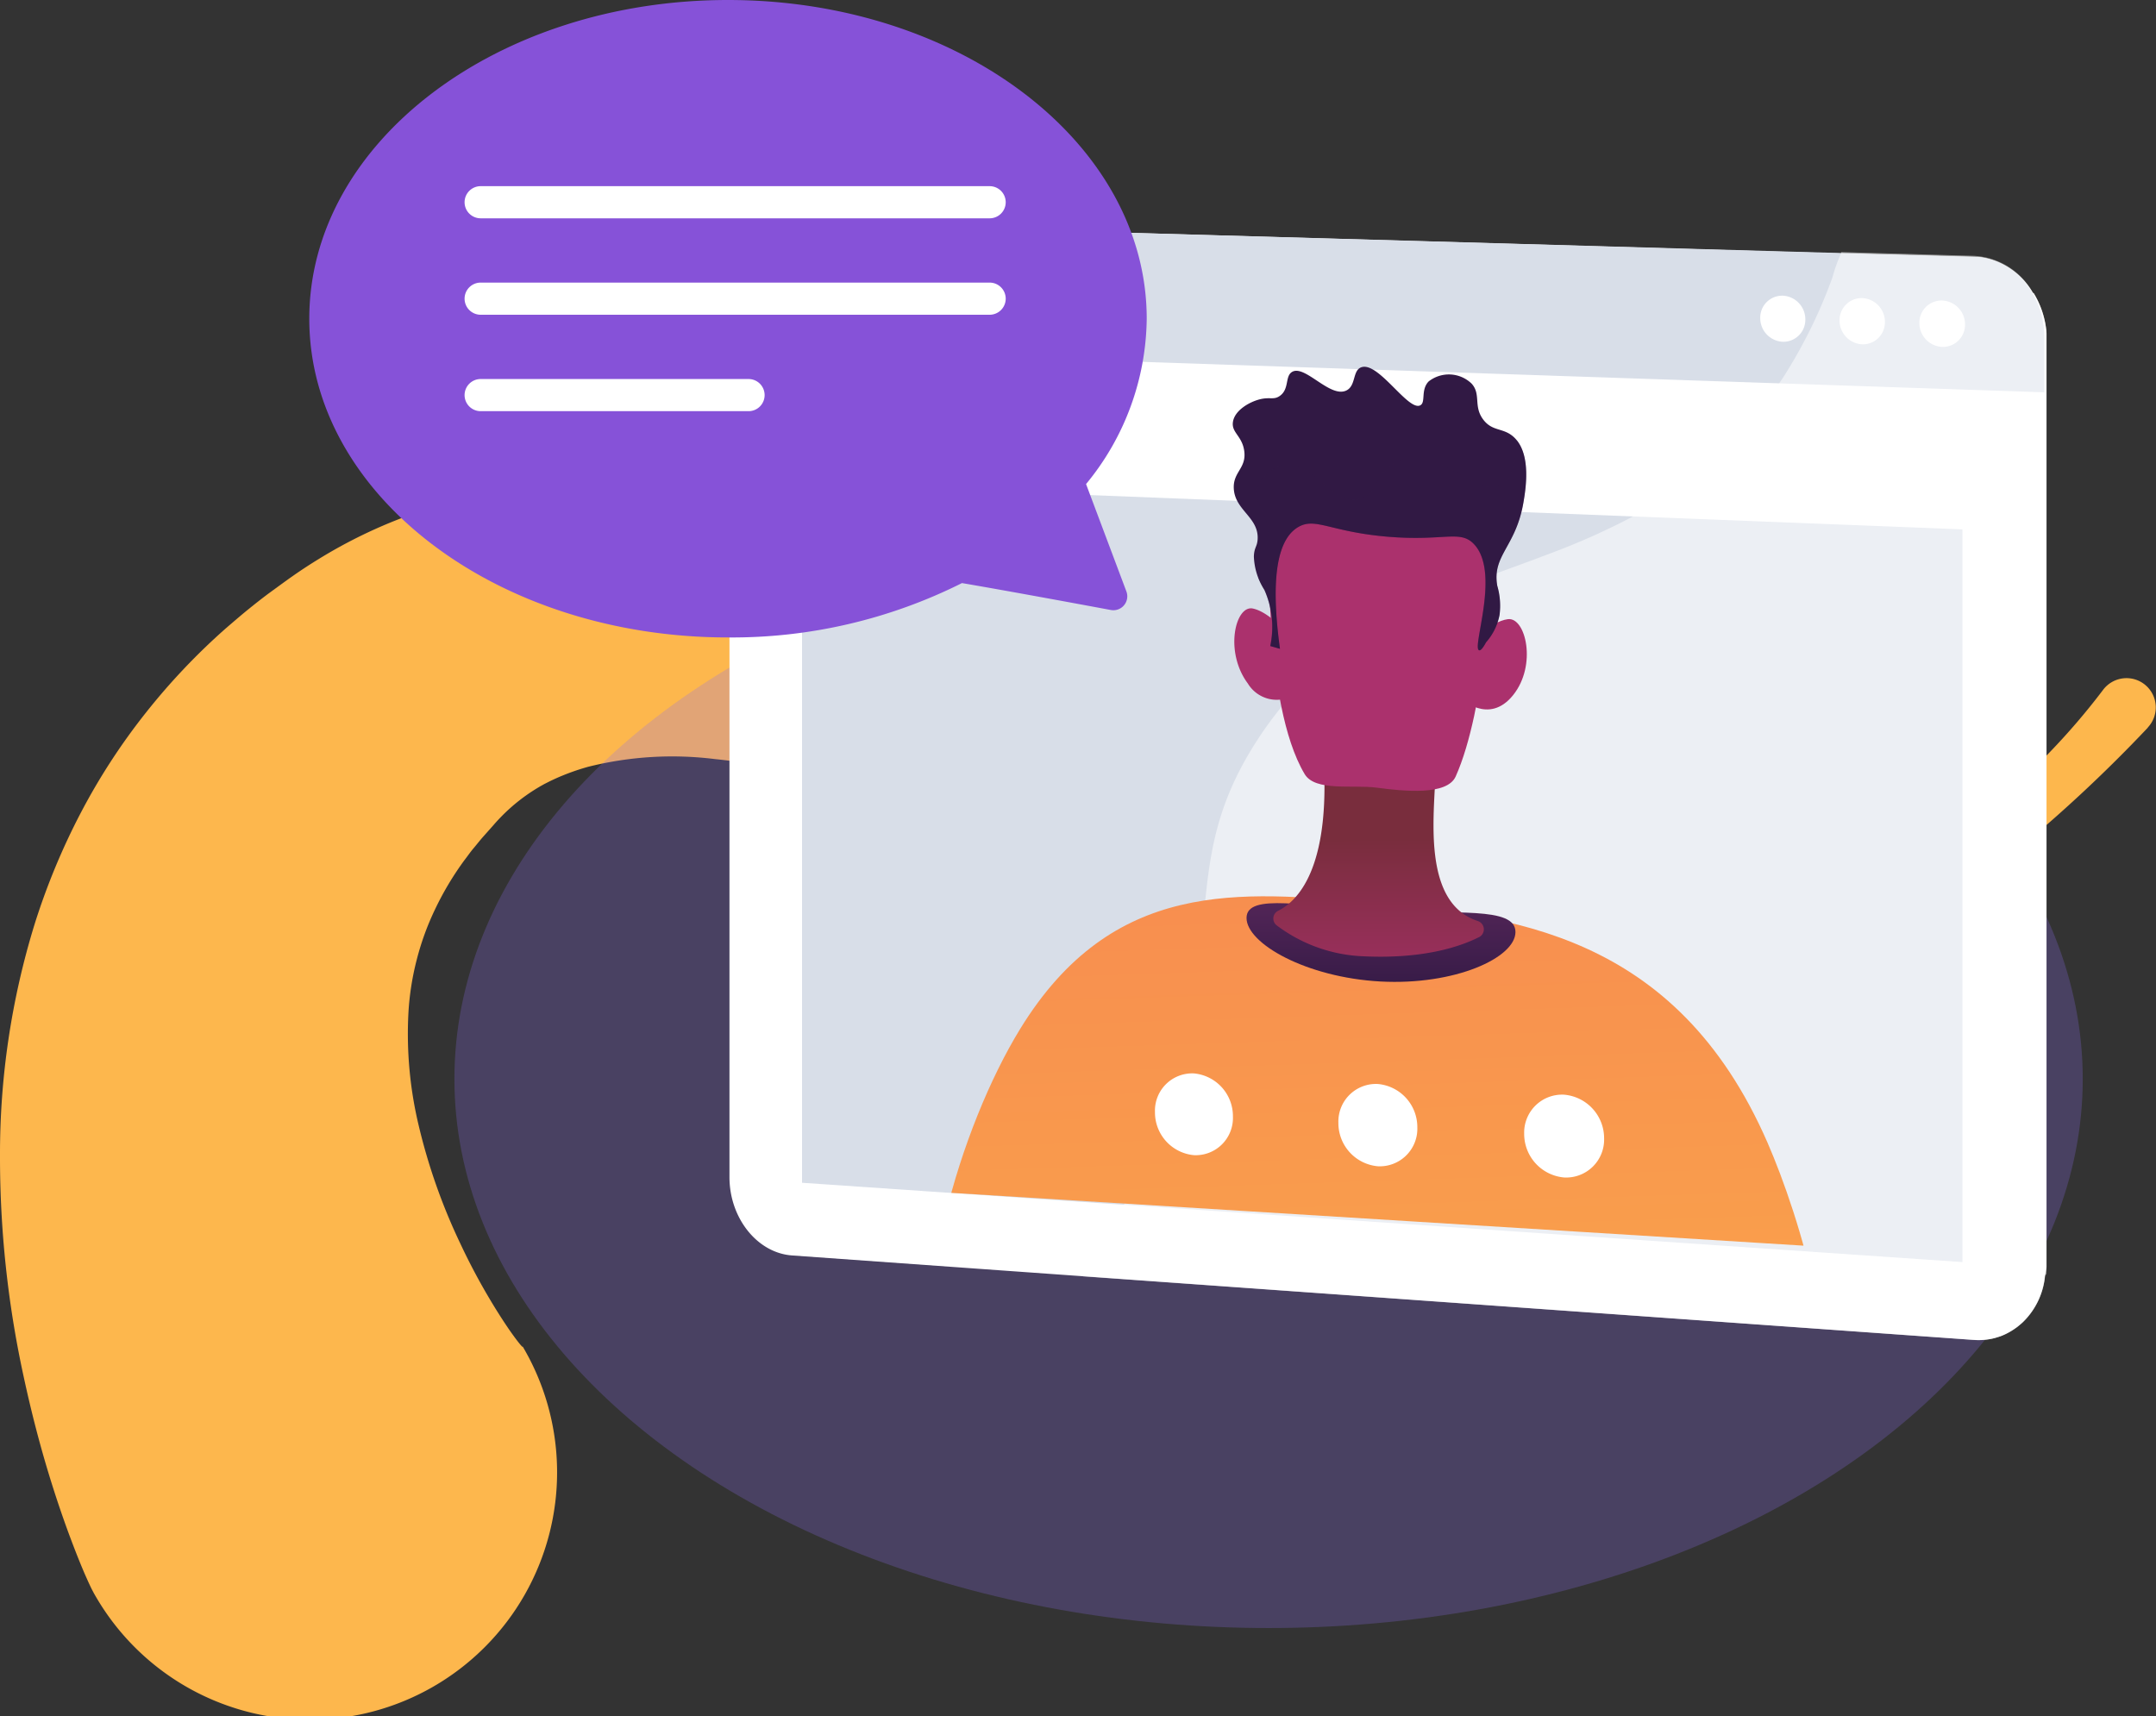 <svg xmlns="http://www.w3.org/2000/svg" xmlns:xlink="http://www.w3.org/1999/xlink" width="190" height="151.267" viewBox="0 0 190 151.267">
  <rect x="0" y="0" width="190" height="151.267" fill="#333333" stroke="none"/>
  <defs>
    <linearGradient id="linear-gradient" x1="1.714" y1="0.5" x2="2.714" y2="0.5" gradientUnits="objectBoundingBox">
      <stop offset="0" stop-color="#fff"/>
      <stop offset="0.996" stop-color="#ebeff2"/>
    </linearGradient>
    <clipPath id="clip-path">
      <path id="Trazado_138076" data-name="Trazado 138076" d="M-1469.771,1818.386l90.5,5.609v-95.513l-90.5-2.361Z" transform="translate(1469.771 -1726.121)" fill="none"/>
    </clipPath>
    <linearGradient id="linear-gradient-2" x1="2.868" y1="-1.156" x2="2.994" y2="1.719" gradientUnits="objectBoundingBox">
      <stop offset="0.004" stop-color="#f36f56"/>
      <stop offset="1" stop-color="#ffc444"/>
    </linearGradient>
    <linearGradient id="linear-gradient-3" x1="8.65" y1="1.141" x2="8.637" y2="-1.691" gradientUnits="objectBoundingBox">
      <stop offset="0" stop-color="#311944"/>
      <stop offset="1" stop-color="#893976"/>
    </linearGradient>
    <linearGradient id="linear-gradient-4" x1="10.93" y1="1.272" x2="10.925" y2="0.376" gradientUnits="objectBoundingBox">
      <stop offset="0" stop-color="#ab316d"/>
      <stop offset="1" stop-color="#792d3d"/>
    </linearGradient>
    <linearGradient id="linear-gradient-5" x1="10.253" y1="0.85" x2="10.392" y2="-0.358" xlink:href="#linear-gradient-4"/>
    <linearGradient id="linear-gradient-6" x1="30.172" y1="1.321" x2="30.638" y2="-2.776" xlink:href="#linear-gradient-4"/>
    <linearGradient id="linear-gradient-7" x1="37.591" y1="1.535" x2="38.07" y2="-2.554" xlink:href="#linear-gradient-4"/>
    <linearGradient id="linear-gradient-8" x1="7.899" y1="0.699" x2="8.182" y2="-0.21" gradientUnits="objectBoundingBox">
      <stop offset="0" stop-color="#311944"/>
      <stop offset="1" stop-color="#6b3976"/>
    </linearGradient>
    <linearGradient id="linear-gradient-9" x1="8.515" y1="0.59" x2="8.826" y2="-0.646" xlink:href="#linear-gradient-8"/>
  </defs>
  <g id="Grupo_131948" data-name="Grupo 131948" transform="translate(6635 5712.5)">
    <g id="Grupo_131947" data-name="Grupo 131947" transform="translate(-7800.381 -11470.5)">
      <g id="Grupo_130809" data-name="Grupo 130809" transform="translate(1165.381 5800.771)">
        <path id="Trazado_115813" data-name="Trazado 115813" d="M189.282,21.359a126.827,126.827,0,0,1-11.43,10.7,93.373,93.373,0,0,1-12.907,8.922,67.815,67.815,0,0,1-14.674,6.3,47.768,47.768,0,0,1-8.094,1.6c-.7.061-1.4.138-2.1.16-.353.015-.706.037-1.061.045l-1.068,0c-.717.007-1.408-.023-2.117-.036-.7-.043-1.407-.072-2.107-.14a58.946,58.946,0,0,1-16.145-4.034c-5.088-1.977-9.847-4.362-14.425-6.646-2.287-1.147-4.54-2.262-6.755-3.3-1.109-.524-2.207-1.015-3.3-1.5-.544-.23-1.089-.469-1.63-.687l-1.675-.68c-4.665-1.888-9.225-3.646-13.715-5.048-2.243-.7-4.464-1.316-6.648-1.809-1.092-.247-2.173-.465-3.242-.647s-2.126-.32-3.164-.426a30.475,30.475,0,0,0-11.192.677,20.362,20.362,0,0,0-2.286.785c-.364.147-.716.31-1.063.475l-.511.258c-.153.088-.308.168-.458.26A16,16,0,0,0,44.2,29.178c-.245.251-.485.506-.712.773l-.885.995c-.306.343-.579.7-.871,1.044s-.538.71-.809,1.057a26.767,26.767,0,0,0-2.586,4.331,23.98,23.98,0,0,0-1.616,4.45,24.233,24.233,0,0,0-.725,4.617,34.725,34.725,0,0,0,.884,9.907,51.979,51.979,0,0,0,3.667,10.437,55.979,55.979,0,0,0,2.693,5.073c.487.815.992,1.612,1.5,2.362.252.372.509.731.755,1.057.122.162.244.319.353.447a2.165,2.165,0,0,0,.151.167c.019.015.046.047.054.042l.009,0s.011.011,0-.018L46,75.8A21.8,21.8,0,1,1,8.243,97.592l-.171-.328-.109-.224-.175-.375-.3-.673c-.188-.433-.357-.841-.52-1.246-.326-.808-.624-1.591-.913-2.367-.57-1.551-1.086-3.08-1.564-4.613-.954-3.064-1.748-6.145-2.42-9.273A90.8,90.8,0,0,1,0,59.064,68.721,68.721,0,0,1,3.044,38.7a60.025,60.025,0,0,1,4.069-9.822,55.821,55.821,0,0,1,5.759-8.856,57.577,57.577,0,0,1,7.057-7.439c.635-.541,1.264-1.092,1.907-1.613s1.29-1.033,1.947-1.517l.988-.72c.336-.243.634-.463,1.037-.742.758-.533,1.536-1.038,2.327-1.522a43.615,43.615,0,0,1,10.1-4.555c.441-.138.889-.259,1.334-.383s.868-.222,1.3-.325c.869-.2,1.739-.381,2.611-.528a46.331,46.331,0,0,1,5.2-.6,50.237,50.237,0,0,1,9.973.45,60.585,60.585,0,0,1,9.1,2.051A92.388,92.388,0,0,1,83.6,9.231c4.869,2.551,9.408,5.33,13.775,8.083l1.7,1.079c.585.37,1.149.749,1.721,1.125,1.125.758,2.237,1.519,3.313,2.288,2.165,1.534,4.238,3.081,6.284,4.584,4.085,3.01,8.025,5.905,12.085,8.353a48.234,48.234,0,0,0,12.654,5.594c.551.152,1.107.266,1.663.4l.839.162.421.082c.14.025.277.038.416.058l.833.112c.279.032.561.051.843.079.562.063,1.134.074,1.7.1s1.149.017,1.727.015c.579-.027,1.16-.021,1.743-.074l.876-.061c.293-.022.585-.06.878-.09.586-.057,1.171-.146,1.757-.235s1.171-.2,1.759-.305,1.17-.249,1.756-.374c.58-.154,1.164-.3,1.744-.46s1.161-.329,1.735-.521c1.155-.364,2.3-.778,3.427-1.233.566-.225,1.132-.452,1.689-.7l.84-.368.828-.395a61.976,61.976,0,0,0,12.445-7.89,60.808,60.808,0,0,0,10.289-10.613,2.579,2.579,0,1,1,3.939,3.318Z" transform="translate(0 0)" fill="#fdb74d"/>
        <g id="Grupo_80729" data-name="Grupo 80729" transform="translate(40.046 3.938)">
          <ellipse id="Elipse_4784" data-name="Elipse 4784" cx="71.749" cy="48.389" rx="71.749" ry="48.389" transform="translate(0 0)" fill="#8c6df2" opacity="0.25"/>
        </g>
      </g>
      <g id="Grupo_130810" data-name="Grupo 130810" transform="translate(1192.646 5758)">
        <g id="Grupo_130803" data-name="Grupo 130803" transform="translate(36.896 12.411)">
          <path id="Trazado_138058" data-name="Trazado 138058" d="M-1513.147,1758.261v77.756c0,3.588,2.436,6.681,5.524,6.9l25.642,1.833.028,0,78.488,5.611a5.6,5.6,0,0,0,1.5-.094c.091-.016.177-.04.268-.059.173-.047.346-.1.515-.157s.335-.13.5-.209a5.876,5.876,0,0,0,.7-.4c.15-.1.295-.2.433-.315s.28-.232.41-.358a6.535,6.535,0,0,0,1.92-4.041,7.48,7.48,0,0,0,.138-.791v-82.06c0-.074,0-.146,0-.22s-.012-.169-.016-.256a7.85,7.85,0,0,0-1.1-3.266c-.016-.031-.083-.059-.1-.087a6.44,6.44,0,0,0-3.953-2.986,5.828,5.828,0,0,0-.583-.114,5.147,5.147,0,0,0-.606-.033l-11.812-.313h-.008l-25.492-.749-66.865-1.919a1.8,1.8,0,0,0-.208,0c-.083,0-.165,0-.248,0s-.161.01-.24.018C-1511.062,1752.286-1513.147,1754.949-1513.147,1758.261Z" transform="translate(1513.271 -1744.678)" fill="#fff"/>
          <path id="Trazado_138059" data-name="Trazado 138059" d="M-1399.232,1853.492a4.1,4.1,0,0,0,4.2-4.363v-81.957a4.618,4.618,0,0,0-4.2-4.782l-104.22-3.071c-2.1-.062-3.806,1.873-3.806,4.312v77.83c0,2.439,1.706,4.544,3.806,4.692Z" transform="translate(1509.039 -1749.983)" fill="url(#linear-gradient)"/>
          <path id="Trazado_138060" data-name="Trazado 138060" d="M-1508,1751.924l104.22,2.969c3.41.1,6.183,3.243,6.183,7.026v4.914l-115.99-3.916v-4.658C-1513.59,1754.672-1511.092,1751.836-1508,1751.924Z" transform="translate(1513.59 -1744.667)" fill="#d8dee8"/>
          <path id="Trazado_138061" data-name="Trazado 138061" d="M-1140.238,1778.151a2.107,2.107,0,0,0,2.011,2.107,1.954,1.954,0,0,0,2.015-1.981,2.107,2.107,0,0,0-2.015-2.107A1.955,1.955,0,0,0-1140.238,1778.151Z" transform="translate(1245.223 -1762.095)" fill="#fff"/>
          <path id="Trazado_138062" data-name="Trazado 138062" d="M-1165.253,1777.387a2.1,2.1,0,0,0,2,2.1,1.945,1.945,0,0,0,2-1.975,2.1,2.1,0,0,0-2-2.1A1.945,1.945,0,0,0-1165.253,1777.387Z" transform="translate(1263.204 -1761.551)" fill="#fff"/>
          <path id="Trazado_138063" data-name="Trazado 138063" d="M-1190.11,1776.627a2.088,2.088,0,0,0,1.986,2.093,1.936,1.936,0,0,0,1.989-1.969,2.087,2.087,0,0,0-1.989-2.093A1.936,1.936,0,0,0-1190.11,1776.627Z" transform="translate(1281.071 -1761.009)" fill="#fff"/>
          <path id="Trazado_138064" data-name="Trazado 138064" d="M-1490.406,1895.221l102.262,6.989v-64.576l-102.262-4.019Z" transform="translate(1496.925 -1803.388)" fill="#d8dee8"/>
          <g id="Grupo_130796" data-name="Grupo 130796" transform="translate(6.519 23.847)" opacity="0.5">
            <path id="Trazado_138065" data-name="Trazado 138065" d="M-1320.4,1817.1l54.458,1.977v3.488l-54.458-2.062Z" transform="translate(1368.208 -1815.361)" fill="#fff"/>
            <path id="Trazado_138066" data-name="Trazado 138066" d="M-1484.453,1811.142v3.337l-5.953-.226v-3.328Z" transform="translate(1490.406 -1810.926)" fill="#fff"/>
          </g>
          <g id="Grupo_130797" data-name="Grupo 130797" transform="translate(31.287 9.807)" opacity="0.5" style="mix-blend-mode: soft-light;isolation: isolate">
            <path id="Trazado_138067" data-name="Trazado 138067" d="M-1402.327,1851.271l78.519,5.607a5.6,5.6,0,0,0,1.5-.094c.09-.016.177-.04.267-.059.173-.047.346-.1.516-.157s.335-.13.5-.209a5.907,5.907,0,0,0,.7-.4c.15-.1.295-.2.433-.315s.279-.232.41-.358a6.5,6.5,0,0,0,1.932-4.037c0-.075.126-.153.126-.228V1768.4c0-.075,0-.146,0-.22s-.012-.169-.016-.256a7.96,7.96,0,0,0-1.078-3.266c-.016-.031-.095-.059-.11-.087a6.316,6.316,0,0,0-5.186-3.242l-11.711-.331c-.008.028.006.055.006.082v0a13.587,13.587,0,0,0-.769,2.144,44.333,44.333,0,0,1-4.337,8.806c-.114.181-.243.358-.36.535a35.748,35.748,0,0,1-4.385,5.434,33.067,33.067,0,0,1-3.8,3.313,36.48,36.48,0,0,1-4.687,2.978s0,0,0,0a61.425,61.425,0,0,1-7.236,3.238c-9.431,3.62-19.024,5.921-25.87,16.458-6.535,10.057-3.16,16.254-7.22,29.726-.425,1.409-.929,2.9-1.538,4.481q-.236.62-.5,1.263c-.775,1.92-1.613,3.75-2.5,5.5q-1.133,2.236-2.365,4.3-.614,1.027-1.243,2.007S-1402.327,1851.267-1402.327,1851.271Z" transform="translate(1402.327 -1760.996)" fill="#fff"/>
          </g>
          <g id="Grupo_130801" data-name="Grupo 130801" transform="translate(12.322)">
            <g id="Grupo_130800" data-name="Grupo 130800" clip-path="url(#clip-path)">
              <g id="Grupo_130799" data-name="Grupo 130799" transform="translate(5.502 19.916)">
                <path id="Trazado_138068" data-name="Trazado 138068" d="M-1372.325,2013.39c3.155-8.222-1.3-22.326-4.092-28.75-8.116-18.645-22.9-20.021-34.894-21.138-11.678-1.087-22.852-2.128-30.969,11.089-5.275,8.589-10.107,24.573-6.887,33.464,3.4,9.375,12.872,2.958,35.691,4.434C-1387.908,2014.142-1376.254,2023.629-1372.325,2013.39Z" transform="translate(1450.204 -1916.243)" fill="url(#linear-gradient-2)"/>
                <path id="Trazado_138069" data-name="Trazado 138069" d="M-1351.1,1966.363c0,2.255,5.268,5.245,11.8,5.6,6.561.354,11.9-2.088,11.9-4.363s-5.343-1.534-11.9-1.873C-1345.831,1965.387-1351.1,1964.107-1351.1,1966.363Z" transform="translate(1378.967 -1917.786)" fill="url(#linear-gradient-3)"/>
                <path id="Trazado_138070" data-name="Trazado 138070" d="M-1328.9,1916.159c1.809.083-2.363,13.1,4.214,15.252a.772.772,0,0,1,.162,1.4c-1.769.9-5.076,1.989-10.481,1.7a13.533,13.533,0,0,1-7.377-2.7.761.761,0,0,1,.077-1.283c2.007-.978,4.8-4.279,3.964-14.472Z" transform="translate(1372.926 -1882.567)" fill="url(#linear-gradient-4)"/>
                <path id="Trazado_138071" data-name="Trazado 138071" d="M-1324.37,1840.518c-.027.165-.576,12.232-3.233,18.144-.762,1.695-4.534,1.308-6.969.984-2.111-.281-5.414.365-6.343-1.2-3.727-6.268-3.1-21.331-3.1-21.331s1.909-4.95,9.768-4.521C-1326.338,1833.029-1324.37,1840.518-1324.37,1840.518Z" transform="translate(1373.901 -1822.554)" fill="url(#linear-gradient-5)"/>
                <path id="Trazado_138072" data-name="Trazado 138072" d="M-1283.03,1878.166s1.66-1.934,3.226-2.136,2.591,4.057.45,6.707-4.6.264-4.6.264Z" transform="translate(1330.704 -1853.787)" fill="url(#linear-gradient-6)"/>
                <path id="Trazado_138073" data-name="Trazado 138073" d="M-1350.113,1875.063s-1.638-2.06-3.179-2.389-2.541,3.8-.443,6.61a2.974,2.974,0,0,0,4.537.666Z" transform="translate(1381.72 -1851.367)" fill="url(#linear-gradient-7)"/>
                <path id="Trazado_138074" data-name="Trazado 138074" d="M-1333.1,1821.232c-.209.39-.448.75-.61.7-.671-.21,1.918-6.9-.467-9.37-1.231-1.277-2.617-.211-7.642-.644-5.042-.434-6.328-1.741-7.847-.837-1.382.822-2.618,3.274-1.594,10.721l-.855-.243a8.059,8.059,0,0,0-.514-4.941,5.794,5.794,0,0,1-.932-2.958c.03-.81.288-.837.33-1.5.124-1.944-2-2.551-2.1-4.479-.079-1.484,1.141-1.776.918-3.333-.19-1.324-1.142-1.6-.992-2.55.163-1.021,1.439-1.74,2.336-1.976.915-.24,1.246.073,1.783-.3.869-.6.451-1.723,1.079-2.115,1.118-.7,3.345,2.316,4.787,1.634.873-.414.537-1.749,1.31-2.044,1.5-.571,4.143,3.892,5.21,3.348.51-.261.018-1.344.735-2.1a2.883,2.883,0,0,1,3.789.183c.861.94.13,2,1.042,3.19.819,1.066,1.767.673,2.693,1.537,1.575,1.47,1.026,4.649.831,5.783-.673,3.9-2.768,4.615-2.3,7.311a6.292,6.292,0,0,1,.2,2.573A5.082,5.082,0,0,1-1333.1,1821.232Z" transform="translate(1382.075 -1796.948)" fill="url(#linear-gradient-8)"/>
                <g id="Grupo_130798" data-name="Grupo 130798" transform="translate(28.769 6.468)" opacity="0.3" style="mix-blend-mode: multiply;isolation: isolate">
                  <path id="Trazado_138075" data-name="Trazado 138075" d="M-1346.872,1828.536c.183-1.908-1.235-2.854-1-4.21a3.078,3.078,0,0,1,2.493-2.2c2.383-.363,3.927,3.365,6.3,3.057,1.841-.239,1.636-2.566,3.717-3.422,3.3-1.361,6.776,3.285,8.983,2.115.664-.352,1.336-1.3,1.384-3.923,1.269,1.557.771,4.449.586,5.52-.674,3.9-2.768,4.615-2.3,7.311a6.3,6.3,0,0,1,.2,2.573,5.078,5.078,0,0,1-1.191,2.412c-.209.39-.448.75-.61.7-.671-.21,1.918-6.9-.466-9.37-1.231-1.277-2.617-.211-7.643-.644-5.041-.434-6.328-1.741-7.847-.837-1.382.822-2.618,3.274-1.594,10.721l-.855-.243a8.057,8.057,0,0,0-.514-4.941c-.144-.3-.335-.629-.508-1.009a8.965,8.965,0,0,1,.357-2.06A7.718,7.718,0,0,0-1346.872,1828.536Z" transform="translate(1347.896 -1819.949)" fill="url(#linear-gradient-9)"/>
                </g>
              </g>
            </g>
          </g>
          <g id="Grupo_130802" data-name="Grupo 130802" transform="translate(37.621 82.188)">
            <path id="Trazado_138077" data-name="Trazado 138077" d="M-1264.1,2028.516a3.854,3.854,0,0,0,3.517,3.856,3.344,3.344,0,0,0,3.527-3.441,3.853,3.853,0,0,0-3.527-3.856A3.344,3.344,0,0,0-1264.1,2028.516Z" transform="translate(1296.638 -2023.194)" fill="#fff"/>
            <path id="Trazado_138078" data-name="Trazado 138078" d="M-1322.314,2025.141a3.82,3.82,0,0,0,3.474,3.831,3.313,3.313,0,0,0,3.483-3.421,3.819,3.819,0,0,0-3.483-3.831A3.314,3.314,0,0,0-1322.314,2025.141Z" transform="translate(1338.479 -2020.782)" fill="#fff"/>
            <path id="Trazado_138079" data-name="Trazado 138079" d="M-1379.8,2021.808a3.785,3.785,0,0,0,3.43,3.805,3.283,3.283,0,0,0,3.44-3.4,3.784,3.784,0,0,0-3.44-3.806A3.284,3.284,0,0,0-1379.8,2021.808Z" transform="translate(1379.801 -2018.401)" fill="#fff"/>
          </g>
        </g>
        <g id="Grupo_130807" data-name="Grupo 130807" transform="translate(0)">
          <g id="Grupo_130804" data-name="Grupo 130804">
            <path id="Trazado_138080" data-name="Trazado 138080" d="M-1576.355,1724.648a23.229,23.229,0,0,0,5.346-14.572c0-15.514-16.519-28.091-36.9-28.091s-36.9,12.577-36.9,28.091,16.519,28.091,36.9,28.091a45.246,45.246,0,0,0,20.619-4.792c3.891.664,9.931,1.779,13.118,2.372a1.225,1.225,0,0,0,1.371-1.637Z" transform="translate(1644.8 -1681.985)" fill="#8652d8"/>
          </g>
          <g id="Grupo_130806" data-name="Grupo 130806" transform="translate(13.678 16.408)">
            <path id="Trazado_138081" data-name="Trazado 138081" d="M-1548.473,1741.753a1.416,1.416,0,0,1-1.416,1.417h-44.854a1.417,1.417,0,0,1-1.417-1.417h0a1.417,1.417,0,0,1,1.417-1.416h44.854a1.416,1.416,0,0,1,1.416,1.416Z" transform="translate(1596.159 -1740.337)" fill="#fff"/>
            <g id="Grupo_130805" data-name="Grupo 130805" transform="translate(0 8.499)">
              <path id="Trazado_138082" data-name="Trazado 138082" d="M-1548.473,1771.977a1.416,1.416,0,0,1-1.416,1.416h-44.854a1.417,1.417,0,0,1-1.417-1.416h0a1.417,1.417,0,0,1,1.417-1.417h44.854a1.416,1.416,0,0,1,1.416,1.417Z" transform="translate(1596.159 -1770.56)" fill="#fff"/>
              <path id="Trazado_138083" data-name="Trazado 138083" d="M-1569.719,1802.2a1.416,1.416,0,0,1-1.417,1.416h-23.607a1.417,1.417,0,0,1-1.417-1.416h0a1.417,1.417,0,0,1,1.417-1.417h23.607a1.416,1.416,0,0,1,1.417,1.417Z" transform="translate(1596.159 -1792.284)" fill="#fff"/>
            </g>
          </g>
        </g>
      </g>
    </g>
  </g>
</svg>
